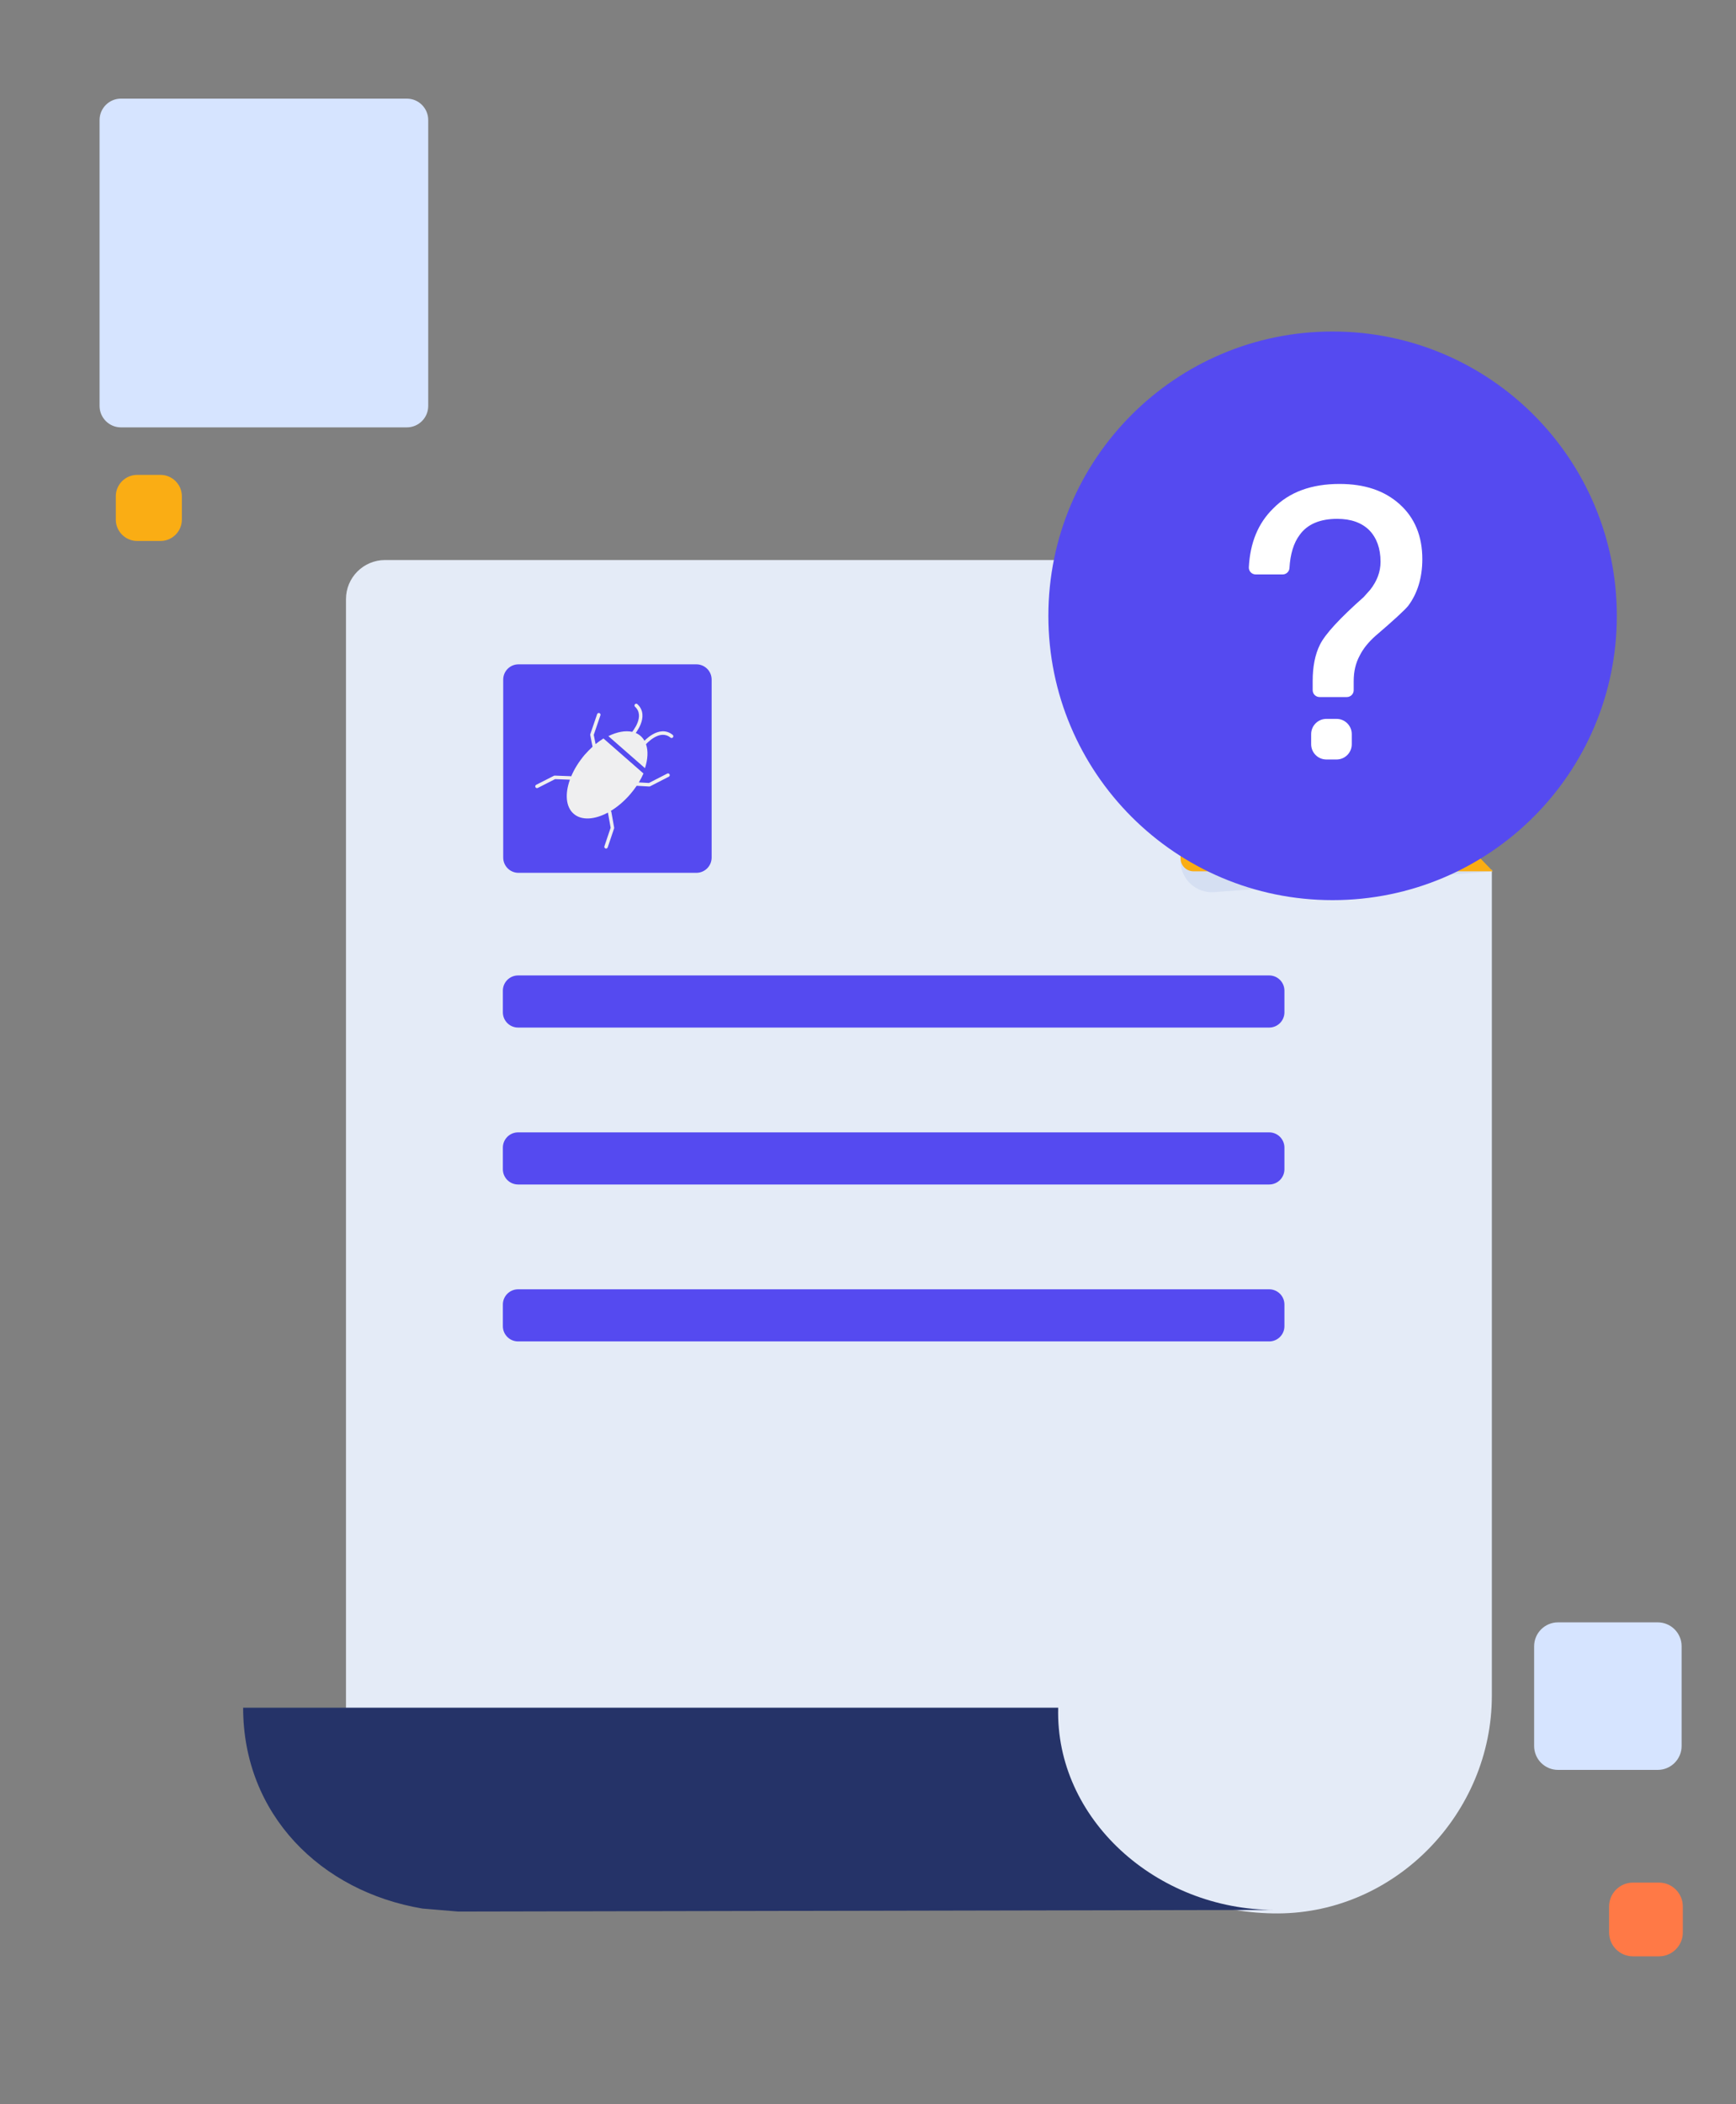 <svg width="274" height="332" viewBox="0 0 274 332" fill="none" xmlns="http://www.w3.org/2000/svg">
<rect x="0" y="0" width="274" height="332" fill="#808080" stroke="none"/>
<path d="M64.209 15.562H19.095C17.229 15.562 15.716 17.074 15.716 18.94L15.716 64.054C15.716 65.92 17.229 67.433 19.095 67.433H64.209C66.075 67.433 67.588 65.92 67.588 64.054V18.94C67.588 17.074 66.075 15.562 64.209 15.562Z" fill="#D6E4FF"/>
<path d="M25.326 74.93H21.656C19.79 74.93 18.277 76.443 18.277 78.309L18.277 81.978C18.277 83.844 19.79 85.357 21.656 85.357H25.326C27.192 85.357 28.704 83.844 28.704 81.978V78.309C28.704 76.443 27.192 74.93 25.326 74.93Z" fill="#FAAD14"/>
<path d="M186.333 88.365H60.775C57.369 88.365 54.607 91.126 54.607 94.532V270.004H166.773C166.773 288.842 182.881 302.005 201.75 301.908C220.295 301.815 235.465 286.094 235.465 267.552V137.255H202.727C197.504 137.255 186.333 125.824 186.333 120.605V88.365Z" fill="#E4EBF7"/>
<path d="M167.019 269.451H38.375C38.375 286.279 50.616 298.445 66.675 301.141L72.329 301.614L201.231 301.357C182.48 301.357 166.541 286.958 167.019 269.451Z" fill="#253368"/>
<path d="M109.915 104.822H81.831C80.502 104.822 79.425 105.899 79.425 107.228V135.312C79.425 136.641 80.502 137.718 81.831 137.718H109.915C111.244 137.718 112.32 136.641 112.32 135.312V107.228C112.32 105.899 111.244 104.822 109.915 104.822Z" fill="#554AF0"/>
<path d="M200.321 153.909H81.774C80.446 153.909 79.369 154.986 79.369 156.314V159.727C79.369 161.056 80.446 162.133 81.774 162.133H200.321C201.65 162.133 202.727 161.056 202.727 159.727V156.314C202.727 154.986 201.65 153.909 200.321 153.909Z" fill="#554AF0"/>
<path d="M200.321 178.67H81.774C80.446 178.67 79.369 179.747 79.369 181.076V184.489C79.369 185.817 80.446 186.894 81.774 186.894H200.321C201.65 186.894 202.727 185.817 202.727 184.489V181.076C202.727 179.747 201.65 178.67 200.321 178.67Z" fill="#554AF0"/>
<path d="M200.321 203.432H81.774C80.446 203.432 79.369 204.509 79.369 205.837V209.25C79.369 210.579 80.446 211.655 81.774 211.655H200.321C201.65 211.655 202.727 210.579 202.727 209.25V205.837C202.727 204.509 201.65 203.432 200.321 203.432Z" fill="#554AF0"/>
<path opacity="0.6" d="M186.317 129.389V135.814C186.317 137.194 186.892 138.513 187.904 139.452C188.916 140.391 190.273 140.866 191.65 140.763L235.632 137.492L186.317 129.389Z" fill="#CCD7EE"/>
<path d="M211.811 112.846L186.263 88.208L186.33 135.428C186.33 136.564 187.25 137.484 188.386 137.484H235.632L211.811 112.846Z" fill="#FAAD14"/>
<path fill-rule="evenodd" clip-rule="evenodd" d="M106.214 116.345C106.13 116.449 105.986 116.476 105.872 116.415C105.857 116.406 105.842 116.396 105.827 116.385C104.986 115.694 104.061 115.908 103.279 116.356C102.892 116.579 102.558 116.85 102.32 117.068C102.285 117.1 102.253 117.131 102.222 117.16C102.149 117.23 102.089 117.29 102.044 117.337C102.013 117.371 101.989 117.397 101.973 117.414L101.963 117.425C102.325 118.461 102.257 119.791 101.8 121.207L96.021 116.15C97.376 115.484 98.7 115.233 99.782 115.473C99.793 115.458 99.807 115.44 99.823 115.42C99.863 115.369 99.915 115.301 99.973 115.218C99.997 115.184 100.023 115.147 100.049 115.108C100.23 114.84 100.451 114.469 100.615 114.052C100.947 113.21 101.028 112.257 100.231 111.515C100.218 111.502 100.206 111.488 100.195 111.474C100.12 111.369 100.125 111.222 100.216 111.123C100.319 111.011 100.493 111.004 100.605 111.108C101.649 112.081 101.493 113.328 101.127 114.256C100.943 114.724 100.7 115.131 100.504 115.42C100.445 115.508 100.39 115.585 100.342 115.65C100.622 115.769 100.879 115.928 101.11 116.129C101.355 116.344 101.557 116.596 101.718 116.88C101.781 116.817 101.859 116.741 101.949 116.658C102.206 116.423 102.573 116.123 103.007 115.875C103.868 115.38 105.072 115.05 106.175 115.955C106.293 116.052 106.31 116.226 106.214 116.345ZM92.528 118.818L91.847 119.608C91.955 119.473 92.066 119.339 92.181 119.207C92.295 119.074 92.411 118.944 92.528 118.818ZM94.005 117.411C94.413 117.077 94.828 116.778 95.245 116.517L101.562 122.045C101.358 122.512 101.114 122.982 100.831 123.449L102.422 123.543L105.311 122.06C105.446 121.99 105.612 122.044 105.681 122.181C105.75 122.317 105.697 122.484 105.561 122.553L102.606 124.071C102.562 124.093 102.513 124.103 102.465 124.1L100.499 123.985L100.49 123.984C100.185 124.437 99.844 124.885 99.468 125.32C98.519 126.421 97.462 127.31 96.4 127.953C96.448 127.993 96.483 128.05 96.495 128.118L96.933 130.579C96.942 130.625 96.938 130.673 96.923 130.717L95.916 133.703C95.867 133.848 95.711 133.925 95.567 133.876C95.423 133.826 95.346 133.669 95.395 133.524L96.379 130.606L95.953 128.215L95.952 128.209C93.856 129.34 91.791 129.493 90.539 128.398C89.297 127.31 89.151 125.253 89.951 123.022L87.611 122.934L84.88 124.324C84.744 124.393 84.579 124.338 84.51 124.201C84.441 124.064 84.496 123.898 84.631 123.829L87.426 122.408C87.467 122.386 87.513 122.376 87.56 122.378L90.041 122.471C90.082 122.473 90.12 122.483 90.154 122.5C90.637 121.348 91.365 120.166 92.317 119.063C92.705 118.614 93.11 118.2 93.526 117.823L93.16 115.985C93.15 115.937 93.153 115.887 93.169 115.841L94.248 112.681C94.297 112.536 94.454 112.459 94.597 112.509C94.741 112.559 94.818 112.717 94.768 112.862L93.714 115.95L94.005 117.411Z" fill="#EFEFF0"/>
<path d="M261.645 255.983H245.91C243.827 255.983 242.138 257.672 242.138 259.755L242.138 275.489C242.138 277.572 243.827 279.261 245.91 279.261H261.645C263.728 279.261 265.416 277.572 265.416 275.489V259.755C265.416 257.672 263.728 255.983 261.645 255.983Z" fill="#D6E4FF"/>
<path d="M261.836 297.043H257.741C255.658 297.043 253.969 298.732 253.969 300.815L253.969 304.911C253.969 306.994 255.658 308.682 257.741 308.682H261.836C263.919 308.682 265.608 306.994 265.608 304.911V300.815C265.608 298.732 263.919 297.043 261.836 297.043Z" fill="#FF7946"/>
<path fill-rule="evenodd" clip-rule="evenodd" d="M210.329 52.307C185.553 52.307 165.469 72.392 165.469 97.168C165.469 121.944 185.553 142.028 210.329 142.028C235.105 142.028 255.189 121.944 255.189 97.168C255.189 72.392 235.105 52.307 210.329 52.307Z" fill="#554AF0"/>
<path fill-rule="evenodd" clip-rule="evenodd" d="M220.921 79.567C223.281 81.684 224.492 84.589 224.492 88.22C224.492 91.185 223.705 93.666 222.253 95.602C221.708 96.267 220.014 97.841 217.109 100.322C216.02 101.29 215.173 102.319 214.628 103.408C213.963 104.618 213.66 105.949 213.66 107.462V108.898C213.66 109.498 213.174 109.984 212.574 109.984H208.271C207.672 109.984 207.185 109.498 207.185 108.898V107.462C207.185 105.223 207.548 103.287 208.335 101.714C209.182 100.019 211.482 97.538 215.233 94.21L216.262 93.061C217.351 91.669 217.896 90.216 217.896 88.643C217.896 86.525 217.291 84.891 216.141 83.681C214.931 82.471 213.236 81.866 211.058 81.866C208.335 81.866 206.338 82.713 205.128 84.407C204.181 85.669 203.646 87.434 203.522 89.622C203.49 90.195 203.012 90.64 202.439 90.64H198.195C197.575 90.64 197.077 90.122 197.109 89.503C197.313 85.626 198.578 82.551 200.953 80.232C203.494 77.63 207.004 76.359 211.421 76.359C215.354 76.359 218.501 77.388 220.921 79.567Z" fill="white"/>
<path fill-rule="evenodd" clip-rule="evenodd" d="M210.952 119.837H209.35C208.022 119.837 206.946 118.761 206.946 117.434V115.831C206.946 114.504 208.022 113.428 209.35 113.428H210.952C212.279 113.428 213.355 114.504 213.355 115.831V117.434C213.355 118.761 212.279 119.837 210.952 119.837Z" fill="white"/>
</svg>
